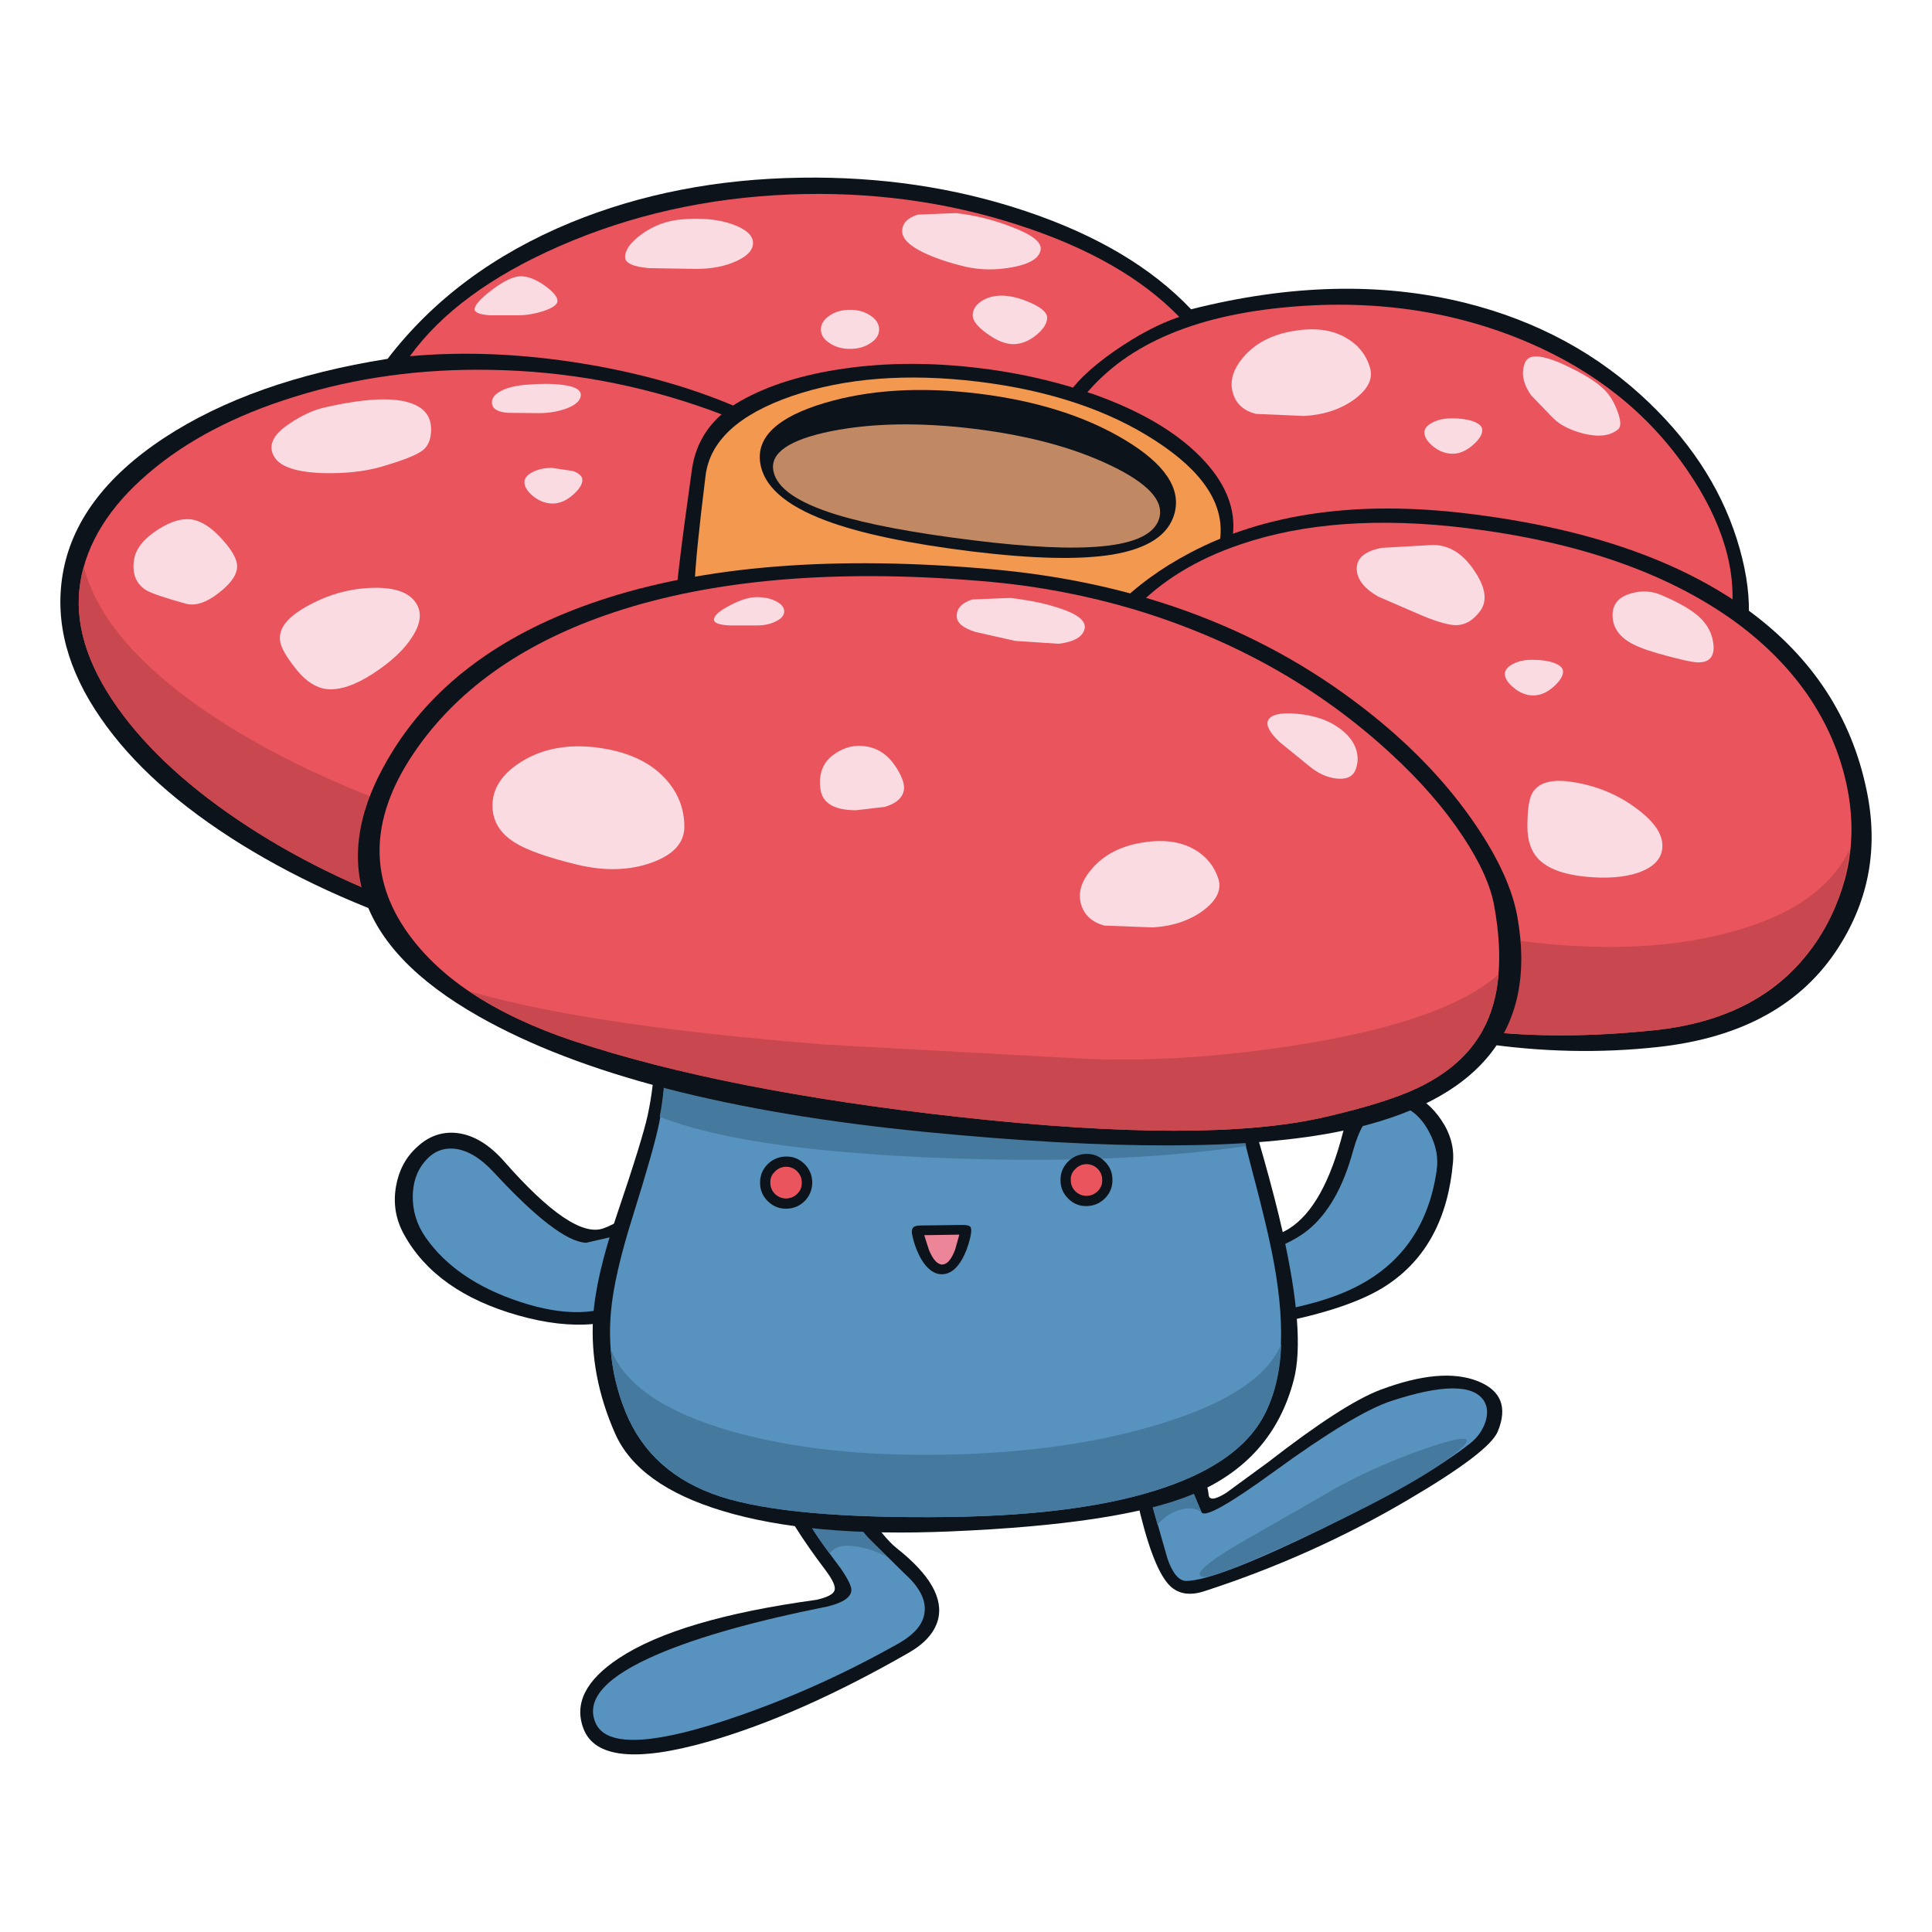 <?xml version="1.0" encoding="utf-8"?>
<!-- Generator: Adobe Illustrator 16.0.0, SVG Export Plug-In . SVG Version: 6.00 Build 0)  -->
<!DOCTYPE svg PUBLIC "-//W3C//DTD SVG 1.1//EN" "http://www.w3.org/Graphics/SVG/1.1/DTD/svg11.dtd">
<svg version="1.1" id="Layer_1" xmlns="http://www.w3.org/2000/svg" xmlns:xlink="http://www.w3.org/1999/xlink" x="0px" y="0px"
	 width="800px" height="800px" viewBox="0 0 800 800" enable-background="new 0 0 800 800" xml:space="preserve">
<g>
	<path fill="#0D131A" d="M601.64,481.396c-2.026,23.084-11.107,39.979-27.248,50.688c-9.841,6.588-25.544,11.943-47.108,16.065
		l-23.447-31.804l15.849-2.496c5.717-1.086,10.422-2.787,14.112-5.104c9.625-6.077,17.077-19.431,22.36-40.054
		c2.099-8.177,5.825-13.604,11.18-16.281c4.776-2.39,10.061-2.39,15.849,0c5.499,2.241,10.023,6.005,13.57,11.288
		C600.589,469.347,602.216,475.242,601.64,481.396"/>
	<path fill="#5892BF" d="M594.907,484.542c-3.401,23.881-15.667,40.524-36.798,49.933c-7.094,3.184-15.849,5.789-26.268,7.815
		l-22.036,3.906v-24.098c14.327-3.04,24.857-7.236,31.587-12.592c8.468-6.804,14.764-17.802,18.89-32.998
		c2.385-8.686,5.753-14.438,10.094-17.26l12.156-0.326c3.908,2.024,7.092,5.499,9.554,10.423
		C594.691,474.41,595.632,479.476,594.907,484.542"/>
	<path fill="#0D131A" d="M163.972,491.271c1.157-6.657,4.052-12.085,8.684-16.283c4.775-4.486,10.203-6.439,16.282-5.861
		c6.947,0.724,13.568,4.667,19.864,11.831c18.888,21.494,32.564,30.719,41.031,27.682c2.388-0.797,5.681-2.497,9.878-5.102
		c4.125-1.665,8.865-1.051,14.22,1.843l-3.799,33.979c-14.039,10.058-32.565,11.832-55.577,5.317
		c-22.723-6.44-38.462-17.583-47.218-33.433C163.862,505.021,162.741,498.363,163.972,491.271"/>
	<path fill="#5892BF" d="M170.918,495.288c0.072-5.718,1.7-10.458,4.885-14.22c3.255-3.98,7.272-5.79,12.048-5.428
		c5.427,0.433,10.963,3.689,16.608,9.77c17.657,19.104,30.393,28.838,38.208,29.198l8.033-1.845c3.112-0.869,6.187-0.65,9.227,0.649
		l-0.217,24.533c-11.361,6.802-26.196,7.164-44.504,1.085c-17.73-5.861-30.755-14.799-39.078-26.813
		C172.582,507.084,170.845,501.438,170.918,495.288"/>
	<path fill="#0D131A" d="M571.568,575.504c16.936-6.366,30.395-7.562,40.383-3.582c9.623,3.837,12.375,10.782,8.248,20.843
		c-2.391,5.715-14.87,15.195-37.448,28.438c-26.341,15.485-54.35,28.042-84.018,37.667c-6.367,2.098-11.361,1.121-14.979-2.933
		c-4.631-5.281-8.974-17.042-13.025-35.276c-1.447-6.369-5.679-12.989-12.699-19.865c-3.836-3.834-10.492-9.299-19.975-16.391
		c-8.104-6.008-13.17-10.348-15.197-13.025c-3.108-4.124-2.459-7.525,1.956-10.204c15.774-9.625,32.674-4.849,50.691,14.328
		c6.729,7.093,12.556,15.161,17.476,24.208c4.56,8.248,7.058,14.654,7.49,19.212c0.217,2.389,2.642,2.137,7.274-0.76l17.364-12.699
		C545.88,589.326,561.367,579.338,571.568,575.504"/>
	<path fill="#5892BF" d="M576.237,580.063c20.841-6.803,33.54-6.874,38.101-0.216c1.663,2.532,1.881,5.608,0.65,9.228
		c-1.229,3.399-3.256,6.223-6.079,8.464c-11.578,9.267-31.912,21.024-61.002,35.28c-29.452,14.398-48.306,21.672-56.555,21.816
		c-3.113,0.072-5.753-3.003-7.926-9.227l-10.094-35.386c-1.52-5.355-3.798-10.929-6.84-16.718l-6.187-11.614
		c-1.665-3.475-2.171-6.043-1.521-7.708c0.796-2.025,3.365-3.58,7.706-4.667c3.909-1.013,9.88,7.49,17.911,25.511l13.134,31.369
		c1.377,2.314,11.325-3.256,29.851-16.715C549.75,593.198,566.035,583.394,576.237,580.063"/>
	<path fill="#46799E" d="M473.334,610.023c-1.52-5.355-3.798-10.928-6.84-16.718l-6.187-11.614
		c-1.665-3.475-2.171-6.043-1.521-7.708c0.796-2.025,3.365-3.58,7.706-4.667c3.546-0.94,8.795,6.044,15.74,20.95
		c3.765,8.033,8.358,18.851,13.785,32.456l1.52,3.474c-2.241-1.737-5.138-2.1-8.684-1.087c-3.546,0.939-6.729,3.004-9.551,6.188
		L473.334,610.023"/>
	<path fill="#0D131A" d="M341.447,594.501c12.592,25.254,22.542,40.776,29.851,46.567c13.823,10.926,19.503,20.878,17.042,29.851
		c-1.52,5.283-5.608,9.804-12.266,13.567c-30.032,17.224-57.639,29.451-82.822,36.689c-29.888,8.537-47.11,6.729-51.669-5.429
		c-3.907-10.348,0.978-20.045,14.654-29.09c16.5-10.927,43.782-18.997,81.846-24.208c4.486-1.014,6.984-2.315,7.49-3.906
		c0.506-1.521-0.688-4.234-3.582-8.143c-10.277-13.604-16.934-24.277-19.973-32.021c-5.717-14.256-5.572-27.896,0.434-40.925
		c2.171-4.63,4.921-5.101,8.25-1.41C333.089,578.652,336.671,584.805,341.447,594.501"/>
	<path fill="#5892BF" d="M335.042,598.407c10.783,19.467,18.888,32.203,24.316,38.209l14.979,14.764
		c6.006,5.355,8.865,10.492,8.576,15.413c-0.217,5.211-3.873,9.806-10.964,13.785c-23.735,13.388-48.051,24.136-72.944,32.24
		c-30.827,9.984-48.304,10.168-52.428,0.542c-4.197-9.771,4.451-19.251,25.942-28.439c16.79-7.164,40.235-13.75,70.34-19.755
		c6.368-1.593,9.588-3.836,9.661-6.731c0.072-1.591-1.375-4.559-4.342-8.9l-7.164-9.659c-3.039-4.197-5.499-8.104-7.381-11.723
		c-5.572-10.638-8.539-23.521-8.901-38.646c-0.072-4.269,0.833-5.389,2.713-3.362C328.747,587.589,331.28,591.681,335.042,598.407"
		/>
	<path fill="#46799E" d="M335.042,598.407c10.783,19.467,18.888,32.203,24.316,38.209l8.032,8.25
		c-2.823-1.883-6.622-3.294-11.397-4.234c-6.297-1.3-10.421-0.396-12.375,2.717c-5.717-7.673-9.77-14.294-12.158-19.865
		c-4.125-9.553-6.368-20.877-6.73-33.978c-0.072-4.269,0.833-5.389,2.713-3.362C328.747,587.589,331.28,591.681,335.042,598.407"/>
	<path fill="#0D131A" d="M461.178,394.229c27.209,10.493,43.852,25.437,49.932,44.83c9.479,30.177,16.138,53.804,19.974,70.883
		c6.367,28.366,7.925,48.812,4.666,61.33c-5.86,22.647-20.045,38.568-42.552,47.761c-19.972,8.104-53.15,13.136-99.538,15.089
		c-38.86,1.665-70.339-1.159-94.438-8.467c-23.301-7.021-38.136-17.694-44.504-32.022c-7.091-16.063-10.131-32.129-9.118-48.193
		c0.725-11.146,3.944-25.112,9.662-41.899c7.164-21.132,11.469-35.027,12.917-41.683c3.546-16.502,3.799-32.384,0.759-47.652
		c-1.953-9.916,8.287-18.237,30.719-24.967c21.71-6.512,47.544-9.552,77.504-9.118C409.797,380.624,437.803,385.329,461.178,394.229
		"/>
	<path fill="#5892BF" d="M518.271,483.891c4.415,16.501,7.49,29.489,9.229,38.97c5.211,28.293,3.58,49.858-4.885,64.692
		c-6.877,11.94-20.081,21.313-39.62,28.113c-22.36,7.816-52.321,11.978-89.88,12.485c-43.997,0.576-75.621-2.245-94.87-8.469
		c-19.177-6.297-32.239-17.946-39.186-34.951c-5.355-13.172-7.381-27.029-6.078-41.573c0.868-9.915,3.835-22.94,8.901-39.077
		c6.006-19.179,9.696-32.204,11.071-39.078c2.968-15.053,3.112-29.021,0.435-41.898c-1.953-9.119,8.287-17.043,30.719-23.773
		c21.638-6.439,47.219-9.66,76.744-9.66c32.132-0.072,59.339,3.907,81.627,11.939c26.054,9.479,41.177,23.34,45.373,41.575
		L518.271,483.891"/>
	<path fill="#46799E" d="M252.872,558.571c5.79,14.908,22.579,26.304,50.366,34.192c25.111,7.092,54.708,10.274,88.793,9.554
		c33.65-0.652,63.211-4.923,88.685-12.813c27.644-8.465,44.251-19.465,49.821-32.998c-0.359,12.087-3.001,22.436-7.922,31.045
		c-6.877,11.94-20.081,21.313-39.62,28.113c-22.36,7.816-52.321,11.978-89.88,12.485c-43.997,0.576-75.621-2.245-94.87-8.469
		c-19.177-6.297-32.239-17.946-39.186-34.951C255.513,576.047,253.451,567.328,252.872,558.571"/>
	<path fill="#46799E" d="M515.994,474.556c-36.474,5.354-79.854,6.946-130.151,4.775c-52.61-2.243-90.167-7.889-112.673-16.934
		c2.678-13.968,2.75-27.065,0.217-39.294c-1.953-9.119,8.287-17.043,30.719-23.773c21.638-6.439,47.219-9.66,76.744-9.66
		c32.132-0.072,59.339,3.907,81.627,11.939c26.054,9.479,41.177,23.34,45.373,41.575L515.994,474.556"/>
	<path fill="#0D131A" d="M325.707,500.496c-2.967,0.072-5.535-0.939-7.706-3.037c-2.171-2.1-3.257-4.631-3.257-7.601
		c-0.072-2.966,0.94-5.535,3.04-7.706c2.098-2.097,4.631-3.185,7.598-3.256c2.967-0.072,5.536,0.939,7.708,3.04
		c2.098,2.097,3.184,4.63,3.255,7.598c0,2.968-1.012,5.535-3.039,7.707C331.207,499.34,328.675,500.425,325.707,500.496"/>
	<path fill="#E9545D" d="M325.599,496.266c-1.809,0-3.365-0.614-4.667-1.847c-1.303-1.303-1.954-2.856-1.954-4.666
		c-0.072-1.81,0.543-3.33,1.846-4.561c1.23-1.303,2.75-1.989,4.559-2.063c1.881,0,3.437,0.614,4.667,1.844
		c1.303,1.306,1.954,2.859,1.954,4.669c0.072,1.809-0.543,3.363-1.846,4.669C328.928,495.54,327.408,496.192,325.599,496.266"/>
	<path fill="#0D131A" d="M401.691,507.879c0.507,0.506,0.614,1.592,0.324,3.256c-0.723,3.765-1.917,7.164-3.582,10.205
		c-2.315,4.123-5.065,6.225-8.25,6.296c-3.255,0.072-6.15-1.99-8.684-6.188c-1.737-3.038-3.002-6.439-3.799-10.202
		c-0.217-1.229-0.145-2.135,0.217-2.715c0.506-0.723,1.556-1.085,3.148-1.085l16.716-0.216
		C399.81,507.156,401.111,507.372,401.691,507.879"/>
	<path fill="#ED8599" d="M382.696,511.461l14.545-0.217l-1.737,6.187c-1.52,4.055-3.293,6.117-5.319,6.188
		c-2.026,0-3.871-2.026-5.536-6.079L382.696,511.461"/>
	<path fill="#0D131A" d="M720.389,227.282c6.08,21.565,4.886,39.656-3.582,54.274c-3.11,5.5-8.609,10.891-16.499,16.174
		c-9.335,6.295-20.442,11.325-33.323,15.088c-33.65,9.842-73.125,9.552-118.427-0.868c-25.544-5.862-49.535-13.388-71.968-22.579
		c-22.36-9.263-36.799-17.549-43.312-24.858c-24.749,10.06-51.813,16.536-81.193,19.431c-5.138,14.834-8.286,27.209-9.443,37.124
		c-3.691,29.669-10.783,52.067-21.276,67.191c-8.973,12.736-19.104,18.813-30.394,18.235c-35.024-1.953-69.47-8.032-103.337-18.235
		c-32.854-9.915-62.054-22.759-87.599-38.534C74.13,333.659,54.7,316.22,41.746,297.404c-13.75-19.828-19.031-39.584-15.848-59.267
		c3.546-21.71,17.549-40.633,42.008-56.771c24.242-15.921,55.106-26.848,92.591-32.781c18.815-24.533,44.106-43.347,75.875-56.445
		c28.946-11.869,60.715-18.055,95.305-18.562c32.854-0.506,63.791,4.089,92.809,13.786c29.454,9.841,52.356,23.411,68.71,40.706
		c40.959-10.348,78.735-11.252,113.327-2.714c29.957,7.453,55.431,21.276,76.417,41.465
		C701.683,184.84,714.165,204.994,720.389,227.282"/>
	<path fill="#E9545D" d="M203.048,153.144c31.118,0.506,61.294,6.006,90.529,16.499c80.108,28.802,116.436,73.56,108.982,134.275
		c-3.619,29.38-14.8,51.487-33.542,66.322c-21.999,17.44-55.214,25.617-99.647,24.532c-28.873-0.651-58.398-5.898-88.575-15.74
		c-28.584-9.262-54.635-21.529-78.154-36.797c-23.519-15.341-41.465-31.697-53.84-49.064c-13.026-18.309-18.2-35.676-15.523-52.103
		c2.678-16.282,12.049-31.298,28.115-45.047c15.775-13.533,35.929-24.099,60.46-31.697
		C147.327,156.364,174.391,152.638,203.048,153.144"/>
	<path fill="#C94850" d="M33.279,241.068c0.362-2.388,0.833-4.522,1.412-6.405c4.848,18.888,19.647,37.413,44.396,55.577
		c22.795,16.644,51.85,31.479,87.165,44.504c34.012,12.592,69.289,21.782,105.833,27.571c37.558,6.006,71.171,7.563,100.842,4.667
		c-21.855,19.611-56.374,28.874-103.555,27.789c-28.873-0.651-58.398-5.898-88.575-15.74c-28.584-9.262-54.635-21.529-78.154-36.797
		c-23.519-15.341-41.465-31.697-53.84-49.064C35.775,274.862,30.602,257.495,33.279,241.068"/>
	<path fill="#E9545D" d="M461.827,145.112c-10.349,7.164-17.367,14.002-21.059,20.515c-4.775-1.375-11.616-2.642-20.517-3.799
		l-21.602-2.605c-19.249-2.389-35.64-2.389-49.172,0c-11.94,2.099-23.88,6.512-35.821,13.243
		c-20.551-9.915-44.034-17.114-70.447-21.601c-25.762-4.342-50.258-5.464-73.488-3.365c13.026-18.019,33.687-33.216,61.981-45.59
		c29.452-12.881,61.221-20.009,95.305-21.384c33.216-1.303,64.84,2.931,94.874,12.7c28.8,9.335,50.944,21.999,66.429,37.991
		C480.136,133.967,471.307,138.599,461.827,145.112"/>
	<path fill="#E9545D" d="M698.679,194.718c14.766,21.492,20.807,42.008,18.128,61.546c-27.643-19.466-64.043-31.985-109.197-37.557
		c-18.526-2.316-38.174-2.353-58.942-0.109c-18.381,1.882-34.083,5.065-47.11,9.552l0.542-6.513
		c2.678-21.782-15.992-39.729-56.009-53.84c16.283-22.868,44.431-36.328,84.448-40.38c36.909-3.763,70.956,1.014,102.146,14.329
		C660.76,153.759,682.76,171.416,698.679,194.718"/>
	<path fill="#0D131A" d="M406.035,152.493c12.084,1.448,24.169,3.908,36.254,7.381l10.528,3.365
		c19.323,6.875,34.121,15.559,44.396,26.051c10.278,10.494,14.691,21.421,13.243,32.782c-0.94,7.598-1.084,22.035-0.433,43.31
		c-0.939,19.178-5.936,32.673-14.979,40.488c-8.612,7.309-20.623,10.023-36.038,8.142l-87.926-10.094
		c-44.866-5.79-71.387-11.218-79.565-16.283c-8.395-5.21-12.339-17.368-11.832-36.472c0.217-7.236,2.497-26.16,6.838-56.771
		c1.737-12.23,8.431-21.673,20.082-28.331c11.434-6.513,25.798-11,43.093-13.46C367.426,150.068,386.205,150.032,406.035,152.493"/>
	<path fill="#F2984F" d="M505.246,223.049c-0.218,1.954-0.615,10.891-1.193,26.812c-0.506,12.88-1.736,23.083-3.691,30.61
		c-6.006,23.447-21.42,33.649-46.239,30.611l-81.412-9.335c-41.61-5.428-66.179-10.457-73.705-15.088
		c-8.177-5.066-11.976-19.683-11.397-43.854c0.217-7.96,1.737-23.266,4.56-45.917c1.809-14.328,13.712-25.291,35.712-32.889
		c21.999-7.526,47.725-9.516,77.177-5.97c29.453,3.618,53.95,11.795,73.487,24.532C498.082,195.225,506.981,208.721,505.246,223.049
		"/>
	<path fill="#0D131A" d="M402.669,228.368c-26.414-3.257-46.64-7.526-60.679-12.809c-16.861-6.295-25.943-14.364-27.246-24.205
		c-1.375-10.566,7.454-18.707,26.485-24.424c18.599-5.572,39.982-6.875,64.152-3.908c23.954,2.968,44.073,9.335,60.354,19.104
		c16.5,9.915,23.373,20.045,20.624,30.394c-2.388,8.973-11.035,14.69-25.941,17.15C446.955,231.842,427.709,231.408,402.669,228.368
		"/>
	<path fill="#C18963" d="M402.775,223.7c-24.53-3.04-43.382-6.584-56.552-10.638c-15.849-4.921-24.496-10.891-25.943-17.91
		c-1.592-7.526,6.368-13.062,23.88-16.608c17.079-3.4,36.834-3.727,59.27-0.976c22.36,2.75,41.213,7.815,56.553,15.196
		c15.56,7.454,22.218,14.798,19.975,22.035c-1.957,6.296-9.808,10.095-23.558,11.398C443.954,227.427,426.08,226.595,402.775,223.7"
		/>
	<path fill="#0D131A" d="M772.926,327.254c4.921,23.447,1.087,45.048-11.506,64.804c-15.125,23.81-40.019,37.629-74.682,41.465
		c-24.099,2.678-48.701,2.135-73.813-1.629c-25.762-3.834-48.084-10.456-66.973-19.863c-49.785-24.895-81.847-45.952-96.173-63.175
		c-8.252-9.915-12.919-20.371-14.005-31.371c-1.085-10.782,1.194-23.084,6.841-36.906c8.973-21.565,25.762-38.824,50.364-51.777
		c31.117-16.355,69.581-21.71,115.388-16.065c48.919,6.006,87.525,19.394,115.822,40.162
		C750.458,272.221,766.702,297.006,772.926,327.254"/>
	<path fill="#E9545D" d="M764.678,325.084c4.63,21.709,1.156,42.188-10.422,61.438c-14.038,23.375-37.051,36.726-69.036,40.056
		c-26.125,2.749-49.932,2.857-71.426,0.323c7.164-12.81,8.829-29.958,4.995-51.451c-1.159-6.729-4.161-14.292-9.012-22.687
		c-5.138-8.829-11.83-17.802-20.081-26.92c-9.771-10.782-20.911-20.841-33.432-30.177c-13.968-10.348-28.982-19.394-45.049-27.137
		c-12.953-6.224-26.812-11.615-41.575-16.173c11.146-11.795,25.801-20.77,43.963-26.92c26.344-8.974,57.677-11.217,94.005-6.729
		c45.154,5.572,81.556,18.091,109.197,37.557c13.025,9.263,23.593,19.756,31.696,31.479
		C756.463,299.322,761.854,311.769,764.678,325.084"/>
	<path fill="#C94850" d="M765.87,351.787c-2.097,18.67-9.153,34.518-21.166,47.543c-14.401,15.487-34.229,24.57-59.484,27.248
		c-26.125,2.749-49.932,2.857-71.426,0.323c5.719-10.203,7.96-23.048,6.731-38.534c36.979,5.644,68.745,4.92,95.305-2.171
		C741.374,379.467,758.056,367.997,765.87,351.787"/>
	<path fill="#0D131A" d="M628.342,379.792c8.32,47.039-15.849,76.527-72.512,88.467c-37.701,7.89-95.307,8.032-172.809,0.436
		c-80.977-7.961-142.523-23.882-184.641-47.761c-51.668-29.236-63.428-66.144-35.277-110.72
		c17.657-27.934,45.916-48.414,84.776-61.439c43.347-14.546,97.765-18.888,163.257-13.026
		c61.728,5.572,114.229,25.798,157.503,60.679c17.08,13.75,31.081,28.62,42.009,44.612
		C620.415,355.296,626.314,368.213,628.342,379.792"/>
	<path fill="#E9545D" d="M410.484,240.96c20.188,1.881,39.91,5.68,59.156,11.397c41.105,12.375,76.49,32.239,106.161,59.593
		c12.229,11.216,22.217,22.687,29.959,34.409c7.237,10.928,11.578,20.624,13.027,29.091c3.834,21.493,2.169,38.643-4.995,51.451
		c-5.427,9.842-14.4,17.729-26.919,23.663c-8.901,4.199-21.926,8.251-39.078,12.159c-32.418,7.38-82.676,7.308-150.773-0.219
		c-64.695-7.164-117.774-17.622-159.24-31.369c-33.36-11.071-56.771-26.631-70.229-46.676c-15.921-23.81-13.533-49.606,7.164-77.395
		c18.525-24.821,46.241-43.057,83.148-54.708C299.402,239.331,350.276,235.532,410.484,240.96"/>
	<path fill="#F9DBE1" d="M283.374,342.343c0,6.658-4.522,11.615-13.568,14.872c-9.118,3.257-19.322,3.546-30.61,0.868
		c-12.375-2.966-21.131-6.078-26.269-9.335c-6.006-3.835-9.01-8.901-9.01-15.196c0-7.092,3.98-13.134,11.941-18.128
		c8.61-5.355,18.851-7.345,30.719-5.97c12.591,1.52,22.144,5.753,28.657,12.701C280.66,327.943,283.374,334.673,283.374,342.343"/>
	<path fill="#F9DBE1" d="M98.191,234.446c0,3.474-2.532,7.165-7.598,11.072c-5.211,4.052-9.77,5.536-13.678,4.45
		c-8.901-2.46-14.4-4.341-16.499-5.644c-4.197-2.678-5.825-6.948-4.885-12.809c0.796-4.415,4.052-8.467,9.77-12.157
		c5.789-3.763,10.891-5.102,15.306-4.016c3.835,1.012,7.779,3.835,11.832,8.467C96.273,228.151,98.191,231.697,98.191,234.446"/>
	<path fill="#F9DBE1" d="M449.129,260.281c-0.726,3.401-4.308,5.499-10.748,6.296l-18.02-1.195l-16.391-3.69
		c-5.211-1.592-7.816-3.799-7.816-6.622c0-3.184,2.135-5.463,6.405-6.839l15.74-0.65c8.395,1.013,15.378,2.498,20.949,4.45
		C446.413,254.419,449.707,257.17,449.129,260.281"/>
	<path fill="#F9DBE1" d="M430.891,103.538c-0.649,3.474-4.631,5.861-11.938,7.164c-6.805,1.23-13.279,1.122-19.432-0.325
		c-6.875-1.665-12.628-3.618-17.258-5.862c-5.79-2.822-8.684-5.752-8.684-8.792c0-3.184,2.134-5.464,6.403-6.839l15.74-0.651
		c7.888,0.869,15.63,2.787,23.231,5.753C427.563,97.242,431.543,100.426,430.891,103.538"/>
	<path fill="#F9DBE1" d="M240.498,163.456c0,2.388-2.135,4.342-6.405,5.862c-3.763,1.302-7.888,1.881-12.375,1.736l-11.614-0.108
		c-3.763-0.362-5.861-1.484-6.295-3.365c-0.507-2.171,0.614-4.016,3.365-5.536c2.533-1.447,6.042-2.352,10.529-2.713
		c5.789-0.506,10.746-0.506,14.871,0C237.783,159.91,240.425,161.285,240.498,163.456"/>
	<path fill="#F9DBE1" d="M504.486,363.836c1.446,4.559-0.613,8.937-6.188,13.134c-5.646,4.197-12.627,6.548-20.949,7.056
		l-20.081-0.761c-4.993-1.375-8.179-4.233-9.552-8.575c-1.521-4.849-0.038-9.842,4.448-14.98
		c4.776-5.572,11.397-9.118,19.864-10.638c8.974-1.664,16.464-0.795,22.472,2.604C499.42,354.501,502.75,358.553,504.486,363.836"/>
	<path fill="#F9DBE1" d="M567.228,152.059c1.447,4.56-0.615,8.937-6.187,13.134c-5.645,4.197-12.63,6.549-20.95,7.056l-20.081-0.869
		c-4.995-1.303-8.143-4.125-9.443-8.467c-1.521-4.921-0.071-9.951,4.344-15.088c4.773-5.572,11.433-9.118,19.971-10.638
		c8.975-1.664,16.428-0.796,22.36,2.605C562.308,142.687,565.637,146.775,567.228,152.059"/>
	<path fill="#F9DBE1" d="M536.943,295.559c6.583,0.579,12.049,2.279,16.391,5.102c4.343,2.822,7.093,6.078,8.249,9.769
		c0.94,3.112,0.761,6.079-0.542,8.901c-1.229,2.46-3.801,3.473-7.707,3.039c-3.908-0.435-7.672-2.17-11.29-5.21l-12.156-9.877
		c-4.196-3.98-5.79-6.984-4.777-9.01C526.27,295.885,530.214,294.979,536.943,295.559"/>
	<path fill="#F9DBE1" d="M688.367,350.158c0,5.138-3.328,8.865-9.985,11.181c-5.934,2.026-13.39,2.568-22.362,1.628
		c-8.755-0.94-15.015-3.292-18.775-7.056c-3.188-3.184-4.779-7.707-4.779-13.569c0-7.019,0.688-11.687,2.063-14.002
		c2.461-4.197,7.672-5.752,15.633-4.667c10.272,1.448,19.32,5.065,27.135,10.855C684.677,339.883,688.367,345.094,688.367,350.158"
		/>
	<path fill="#F9DBE1" d="M171.57,248.775c3.255,3.98,3.002,8.901-0.761,14.762c-3.329,5.355-8.792,10.493-16.39,15.414
		c-7.381,4.777-13.713,6.911-18.996,6.405c-4.415-0.506-8.503-3.04-12.266-7.598c-4.415-5.427-6.802-9.517-7.164-12.266
		c-0.723-4.704,2.353-9.154,9.226-13.351c8.901-5.355,18.2-8.25,27.897-8.684C162.234,243.022,168.385,244.795,171.57,248.775"/>
	<path fill="#F9DBE1" d="M709.535,267.229c0.362,4.775-1.811,7.128-6.514,7.055c-2.461-0.072-7.926-1.303-16.391-3.69
		c-5.572-1.592-9.663-3.221-12.267-4.885c-4.562-2.895-6.769-6.694-6.621-11.397c0.144-4.342,2.677-7.201,7.598-8.576
		c4.486-1.303,8.757-1.049,12.809,0.761c7.094,3.039,12.229,6.005,15.413,8.901C707.182,258.725,709.173,262.669,709.535,267.229"/>
	<path fill="#F9DBE1" d="M241.148,198.734c0,1.809-1.266,3.835-3.799,6.078c-2.75,2.46-5.572,3.691-8.467,3.691
		c-2.966,0-5.716-1.05-8.25-3.148c-2.315-1.954-3.473-3.836-3.473-5.645c0-1.664,1.122-3.076,3.365-4.233
		c2.243-1.157,4.92-1.737,8.032-1.737l8.684,1.303C239.847,195.984,241.148,197.214,241.148,198.734"/>
	<path fill="#F9DBE1" d="M634.527,273.199c3.401,0,6.296,0.397,8.685,1.194c2.678,0.94,4.017,2.171,4.017,3.691
		c0,1.809-1.267,3.871-3.801,6.186c-2.749,2.46-5.569,3.691-8.466,3.691c-2.968,0-5.718-1.086-8.251-3.257
		c-2.385-1.954-3.58-3.835-3.58-5.644c0-1.592,1.121-2.968,3.364-4.125C628.666,273.777,631.344,273.199,634.527,273.199"/>
	<path fill="#F9DBE1" d="M613.794,178.11c0,1.809-1.265,3.835-3.798,6.08c-2.75,2.459-5.573,3.69-8.467,3.69
		c-2.967,0-5.719-1.05-8.249-3.148c-2.317-1.954-3.475-3.835-3.475-5.645c0-1.592,1.12-2.967,3.363-4.124
		c2.172-1.158,4.85-1.737,8.033-1.737c3.4,0,6.295,0.398,8.685,1.195C612.493,175.36,613.794,176.59,613.794,178.11"/>
	<path fill="#F9DBE1" d="M324.73,253.117c0,1.665-1.122,3.04-3.365,4.125c-2.171,1.158-4.849,1.737-8.033,1.737h-11.18
		c-4.343-0.217-6.514-1.013-6.514-2.388c0-1.665,2.171-3.618,6.514-5.862c4.341-2.315,8.068-3.473,11.18-3.473
		c3.184,0,5.861,0.579,8.033,1.737C323.609,250.15,324.73,251.524,324.73,253.117"/>
	<path fill="#F9DBE1" d="M670.131,177.676c-3.256,2.822-8.104,3.438-14.544,1.845c-5.501-1.447-9.625-3.546-12.375-6.295
		l-9.119-9.443c-3.472-4.849-4.34-9.407-2.604-13.678c1.52-3.618,6.874-3.329,16.064,0.868c7.887,3.618,13.495,7.092,16.823,10.421
		c2.245,2.243,4.055,5.247,5.427,9.01C671.182,174.166,671.29,176.59,670.131,177.676"/>
	<path fill="#F9DBE1" d="M230.836,124.596c0,1.519-1.954,2.931-5.861,4.233c-3.619,1.158-7.164,1.736-10.638,1.736h-11.29
		c-4.341-0.289-6.512-1.121-6.512-2.496c0-1.736,2.388-4.415,7.164-8.033c4.994-3.763,8.973-5.644,11.941-5.644
		c2.967,0,6.295,1.303,9.986,3.907C229.1,120.833,230.836,122.931,230.836,124.596"/>
	<path fill="#F9DBE1" d="M374.337,326.712c-0.362,3.401-2.966,5.861-7.815,7.381l-12.048,1.412c-9.046,0-13.967-2.932-14.763-8.793
		c-0.868-6.513,1.159-11.397,6.079-14.654c3.907-2.677,8.104-3.69,12.591-3.04c5.065,0.725,9.191,3.474,12.375,8.25
		C373.288,321.031,374.482,324.18,374.337,326.712"/>
	<path fill="#F9DBE1" d="M364.025,136.428c0,2.243-1.195,4.125-3.582,5.645c-2.316,1.592-5.138,2.389-8.467,2.389
		s-6.151-0.796-8.468-2.389c-2.387-1.521-3.582-3.401-3.582-5.645c0-2.243,1.195-4.161,3.582-5.753
		c2.316-1.592,5.139-2.389,8.468-2.389s6.15,0.797,8.467,2.389C362.831,132.267,364.025,134.185,364.025,136.428"/>
	<path fill="#F9DBE1" d="M433.605,131.543c0,2.315-1.482,4.704-4.453,7.164c-3.108,2.532-6.296,3.799-9.551,3.799
		c-3.256,0-6.874-1.447-10.854-4.341c-3.98-2.823-5.973-5.356-5.973-7.6s1.159-4.16,3.476-5.752
		c2.316-1.592,5.139-2.388,8.467-2.388c3.62,0,7.598,0.976,11.94,2.93C431.289,127.382,433.605,129.445,433.605,131.543"/>
	<path fill="#F9DBE1" d="M178.517,177.785c0,3.98-1.158,6.875-3.474,8.684c-2.532,1.953-8.286,4.233-17.258,6.837
		c-6.875,1.954-14.872,2.823-23.989,2.605c-10.855-0.362-17.549-2.532-20.081-6.512c-2.968-4.632-0.905-9.299,6.187-14.003
		c5.065-3.401,9.842-5.608,14.328-6.622c17.005-3.907,29.163-4.451,36.472-1.628C175.911,169.101,178.517,172.647,178.517,177.785"
		/>
	<path fill="#F9DBE1" d="M311.813,100.607c0,2.895-2.279,5.391-6.839,7.49c-4.704,2.17-10.276,3.256-16.716,3.256l-19.539-0.325
		c-6.585-0.58-9.878-2.099-9.878-4.56c0-3.04,2.315-6.224,6.947-9.552c4.92-3.546,10.457-5.572,16.608-6.079
		c8.322-0.723,15.414,0,21.275,2.171C309.1,95.035,311.813,97.567,311.813,100.607"/>
	<path fill="#F9DBE1" d="M612.819,253.117c-2.752,3.691-5.937,5.608-9.555,5.753c-2.965,0.072-7.634-1.193-14.001-3.799
		l-18.563-8.033c-5.935-3.401-8.901-7.273-8.901-11.614c0-4.415,3.473-7.273,10.42-8.576l21.061-1.194
		c6.802,0,12.555,3.582,17.26,10.746C615.242,243.347,616.001,248.919,612.819,253.117"/>
	<path fill="#46799E" d="M604.677,600.036c-9.261,8.322-29.018,19.61-59.267,33.868c-28.73,13.531-44.613,19.862-47.652,18.995
		c-3.402-1.016,1.557-5.501,14.872-13.46l32.78-18.778c13.749-8.322,28.69-15.271,44.828-20.844
		C606.231,594.318,611.044,594.392,604.677,600.036"/>
	<path fill="#0D131A" d="M449.997,499.412c-2.969,0.072-5.501-0.939-7.602-3.04c-2.169-2.099-3.256-4.63-3.256-7.598
		c-0.071-2.966,0.941-5.535,3.04-7.706c2.097-2.101,4.631-3.188,7.599-3.259s5.501,0.939,7.599,3.042
		c2.172,2.098,3.258,4.631,3.258,7.597c0.072,2.968-0.94,5.537-3.042,7.708C455.496,498.256,452.963,499.34,449.997,499.412"/>
	<path fill="#E9545D" d="M449.997,495.181c-1.81,0-3.366-0.616-4.669-1.848c-1.304-1.301-1.953-2.857-1.953-4.667
		c-0.071-1.809,0.543-3.328,1.846-4.561c1.23-1.301,2.749-1.989,4.559-2.063c1.81,0,3.365,0.617,4.666,1.847
		c1.306,1.303,1.955,2.858,1.955,4.668c0.072,1.81-0.544,3.363-1.845,4.667C453.325,494.455,451.806,495.107,449.997,495.181"/>
	<path fill="#C94850" d="M451.082,438.518c27.787,0.939,57.276-1.121,88.467-6.187c39.51-6.44,66.503-16.066,80.978-28.876
		c-0.726,8.9-2.969,16.717-6.731,23.446c-5.427,9.842-14.4,17.729-26.919,23.663c-8.901,4.199-21.926,8.251-39.078,12.159
		c-32.418,7.38-82.676,7.308-150.773-0.219c-64.695-7.164-117.774-17.622-159.24-31.369c-16.427-5.428-30.827-12.304-43.202-20.624
		c32.42,9.479,81.52,16.823,147.299,22.034L451.082,438.518"/>
</g>
</svg>
